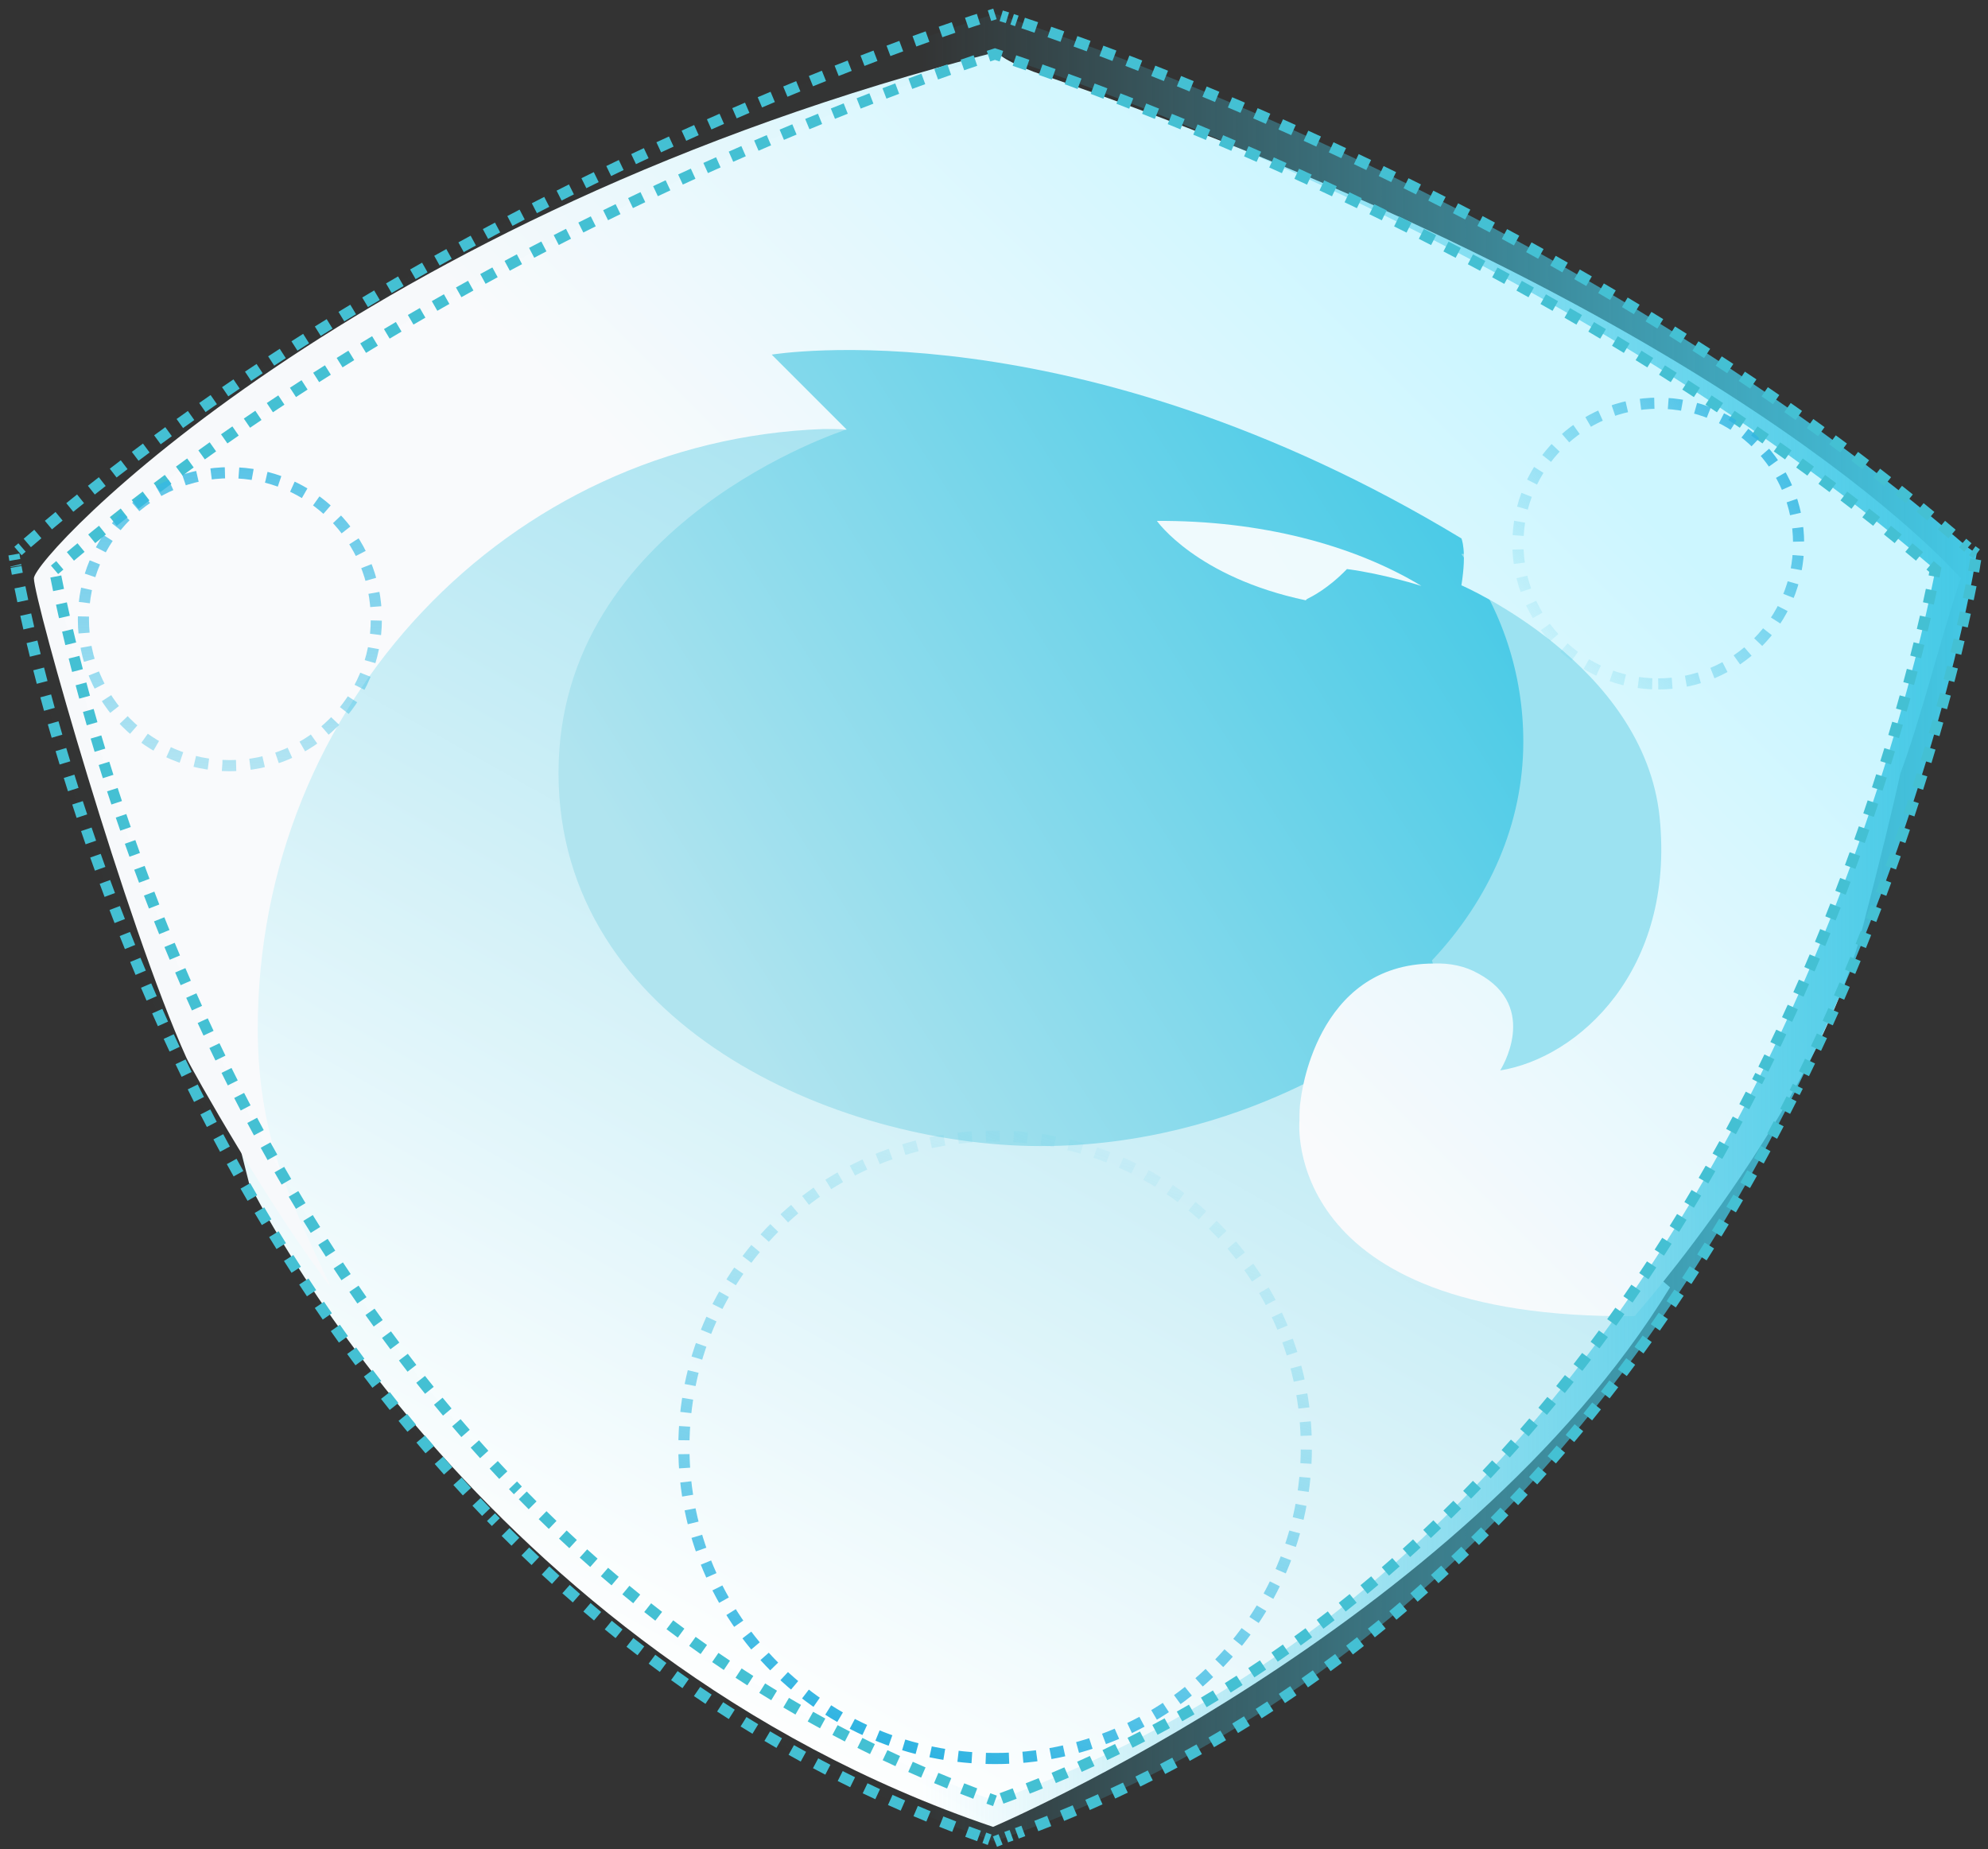 <svg width="143" height="133" viewBox="0 0 143 133" fill="none" xmlns="http://www.w3.org/2000/svg">
<rect x="0" y="0" width="143" height="133" fill="#333333" stroke="none"/>
<path d="M76.471 92.864C99.001 92.864 117.265 74.604 117.265 52.08C117.265 29.556 99.001 11.297 76.471 11.297C53.941 11.297 35.677 29.556 35.677 52.08C35.677 74.604 53.941 92.864 76.471 92.864Z" fill="url(#paint0_linear)"/>
<mask id="mask0" mask-type="alpha" maskUnits="userSpaceOnUse" x="35" y="11" width="83" height="82">
<path d="M76.471 92.864C99.001 92.864 117.265 74.604 117.265 52.08C117.265 29.556 99.001 11.297 76.471 11.297C53.941 11.297 35.677 29.556 35.677 52.08C35.677 74.604 53.941 92.864 76.471 92.864Z" fill="white"/>
</mask>
<g mask="url(#mask0)">
</g>
<path d="M105.121 39.85C108.044 43.807 109.574 48.483 109.574 53.339C109.574 59.23 107.145 64.67 103.007 69.077L105.526 78.475H113.172L121.223 69.347L123.382 55.992L123.831 48.033L115.87 39.04L105.121 39.85Z" fill="url(#paint1_linear)"/>
<path d="M16.517 79.554L17.911 85.085C17.911 85.085 34.373 118.853 71.433 131.399C71.433 131.399 105.151 117.01 120.128 92.594L99.454 74.563C99.454 74.563 89.559 82.432 74.852 82.432C60.144 82.432 40.175 73.663 40.175 55.587C40.175 37.512 60.864 30.902 60.864 30.902L52.049 28.743H29.515L15.213 63.187L16.517 79.554Z" fill="url(#paint2_linear)"/>
<path d="M141.057 41.594C140.428 40.964 124.38 22.372 74.321 5.151C71.748 4.149 71.748 3.718 71.748 3.718C25.251 15.572 2.439 40.036 2.439 41.594C2.439 43.151 9.096 66.559 13.414 76.092C13.773 76.901 19.53 87.063 23.803 92.594C21.284 87.063 18.541 82.252 18.541 73.978C18.541 50.641 36.621 31.666 59.245 30.857C59.785 30.857 60.369 30.857 60.909 30.902L55.512 25.506C55.512 25.506 77.236 21.864 105.121 38.726C105.121 38.726 105.526 39.58 105.121 42.098C105.121 42.098 118.254 47.764 119.379 58.78C120.503 69.796 113.532 76.092 107.91 76.991C107.91 76.991 110.833 72.449 106.335 70.021C105.391 69.482 104.266 69.257 103.142 69.302C94.552 69.302 93.562 79.104 93.562 79.104C93.472 79.599 93.472 80.093 93.472 80.588C93.472 80.588 92.033 94.932 117.58 94.662C117.58 94.662 130.533 80.004 133.951 66.829C135.21 61.972 136.11 58.33 136.695 55.633C138.134 51.81 139.528 46.18 140.878 42.089L141.057 41.594Z" fill="url(#paint3_linear)"/>
<path opacity="0.895" d="M94.012 43.087C94.372 42.907 95.541 42.323 96.89 40.929C99.589 41.289 102.243 42.143 102.243 42.143C97.34 39.175 90.639 37.422 83.218 37.467C83.218 37.467 86.051 41.514 93.922 43.177C93.922 43.177 93.967 43.132 94.012 43.087Z" fill="white"/>
<path fill-rule="evenodd" clip-rule="evenodd" d="M73.143 1.504C80.249 3.843 114.476 15.994 141.552 39.379L142.182 39.837L142.047 40.617C142.047 40.8 139.078 58.591 129.094 78.583C123.202 90.367 116.05 100.638 107.865 109.075C97.79 119.438 86.141 127.095 73.143 131.864L72.378 132.139L71.568 132.46L70.804 132.185L70.039 131.91C57.041 127.141 45.347 119.484 35.317 109.121C27.131 100.638 19.98 90.413 14.088 78.629C4.517 59.422 1.434 42.321 1.156 40.775C1.144 40.708 1.137 40.67 1.135 40.663L1 39.883L1.585 39.379C28.661 15.994 62.888 3.843 69.994 1.504L71.568 1L72.468 1.275L73.143 1.504ZM105.886 107.149C113.891 98.896 120.863 88.854 126.62 77.345C135.255 60.058 138.539 44.514 139.213 40.984C111.463 17.278 76.336 5.448 71.568 3.889C66.756 5.448 31.674 17.278 3.923 40.984C4.598 44.56 7.836 60.104 16.517 77.437C22.274 88.946 29.245 98.942 37.251 107.195C47.191 117.42 58.705 124.894 71.568 129.525C84.432 124.894 95.946 117.374 105.886 107.149Z" fill="url(#paint4_linear)"/>
<path d="M142.047 40.617L141.653 40.549L141.647 40.583V40.617H142.047ZM107.865 109.075L108.151 109.354L108.152 109.354L107.865 109.075ZM70.039 131.91L69.901 132.285L69.904 132.286L70.039 131.91ZM14.088 78.629L13.73 78.807L13.73 78.808L14.088 78.629ZM69.994 1.504L69.872 1.123L69.869 1.124L69.994 1.504ZM105.886 107.149L106.172 107.428L106.173 107.428L105.886 107.149ZM139.213 40.984L139.606 41.059L139.65 40.831L139.473 40.679L139.213 40.984ZM71.568 3.889L71.693 3.509L71.569 3.468L71.445 3.508L71.568 3.889ZM16.517 77.437L16.875 77.258L16.875 77.257L16.517 77.437ZM141.814 39.076C141.688 38.967 141.561 38.858 141.435 38.75L140.914 39.357C141.04 39.465 141.165 39.573 141.291 39.681L141.814 39.076ZM140.674 38.102C140.42 37.887 140.166 37.673 139.91 37.46L139.398 38.074C139.652 38.286 139.905 38.499 140.158 38.713L140.674 38.102ZM139.143 36.824C138.885 36.612 138.628 36.401 138.369 36.191L137.865 36.811C138.122 37.02 138.378 37.23 138.634 37.441L139.143 36.824ZM137.593 35.563C137.333 35.355 137.073 35.148 136.813 34.942L136.317 35.569C136.575 35.775 136.834 35.98 137.092 36.188L137.593 35.563ZM136.028 34.324C135.766 34.119 135.503 33.915 135.239 33.712L134.75 34.345C135.012 34.547 135.274 34.75 135.535 34.955L136.028 34.324ZM134.448 33.105C134.184 32.903 133.919 32.702 133.653 32.502L133.172 33.141C133.436 33.34 133.7 33.54 133.963 33.741L134.448 33.105ZM132.853 31.903C132.586 31.705 132.319 31.507 132.051 31.311L131.577 31.955C131.844 32.151 132.11 32.348 132.376 32.545L132.853 31.903ZM131.246 30.723C130.976 30.527 130.706 30.332 130.435 30.138L129.969 30.788C130.238 30.981 130.508 31.175 130.777 31.371L131.246 30.723ZM129.623 29.559C129.352 29.367 129.081 29.176 128.809 28.985L128.35 29.641C128.62 29.83 128.89 30.02 129.16 30.211L129.623 29.559ZM127.988 28.414C127.714 28.224 127.44 28.036 127.166 27.848L126.714 28.508C126.987 28.695 127.26 28.883 127.533 29.072L127.988 28.414ZM126.343 27.288C126.067 27.101 125.79 26.916 125.514 26.731L125.069 27.396C125.344 27.58 125.62 27.765 125.895 27.951L126.343 27.288ZM124.682 26.178C124.404 25.994 124.127 25.812 123.849 25.631L123.412 26.3C123.688 26.481 123.964 26.663 124.241 26.845L124.682 26.178ZM123.014 25.087C122.733 24.906 122.452 24.726 122.172 24.547L121.741 25.221C122.021 25.399 122.3 25.579 122.579 25.759L123.014 25.087ZM121.331 24.012C121.05 23.835 120.769 23.658 120.489 23.483L120.065 24.161C120.344 24.336 120.624 24.512 120.904 24.689L121.331 24.012ZM119.638 22.954C119.355 22.779 119.072 22.605 118.789 22.432L118.371 23.115C118.653 23.287 118.935 23.46 119.218 23.635L119.638 22.954ZM117.94 21.916C117.654 21.743 117.367 21.57 117.081 21.399L116.671 22.086C116.955 22.256 117.241 22.428 117.526 22.601L117.94 21.916ZM116.224 20.889C115.939 20.72 115.654 20.553 115.369 20.386L114.965 21.076C115.248 21.242 115.532 21.41 115.817 21.578L116.224 20.889ZM114.503 19.881C114.214 19.714 113.926 19.548 113.638 19.383L113.24 20.077C113.527 20.241 113.814 20.407 114.102 20.573L114.503 19.881ZM112.776 18.892C112.485 18.726 112.194 18.562 111.903 18.399L111.512 19.097C111.801 19.259 112.091 19.423 112.381 19.588L112.776 18.892ZM111.032 17.913C110.742 17.752 110.452 17.592 110.164 17.433L109.778 18.134C110.066 18.293 110.354 18.452 110.643 18.612L111.032 17.913ZM109.284 16.952C108.99 16.793 108.698 16.635 108.406 16.478L108.027 17.182C108.318 17.339 108.609 17.496 108.901 17.655L109.284 16.952ZM107.533 16.01C107.236 15.852 106.94 15.696 106.645 15.54L106.272 16.248C106.566 16.403 106.861 16.559 107.157 16.716L107.533 16.01ZM105.762 15.077C105.468 14.924 105.175 14.772 104.882 14.621L104.515 15.332C104.807 15.482 105.099 15.634 105.392 15.787L105.762 15.077ZM103.988 14.162C103.691 14.011 103.396 13.861 103.101 13.712L102.74 14.426C103.034 14.574 103.329 14.724 103.625 14.875L103.988 14.162ZM102.213 13.265C101.912 13.115 101.613 12.966 101.315 12.818L100.96 13.536C101.257 13.682 101.555 13.831 101.855 13.981L102.213 13.265ZM100.424 12.38C100.123 12.233 99.824 12.087 99.526 11.943L99.177 12.663C99.474 12.806 99.772 12.952 100.072 13.098L100.424 12.38ZM98.625 11.508C98.326 11.365 98.028 11.223 97.733 11.083L97.39 11.806C97.685 11.946 97.981 12.087 98.279 12.23L98.625 11.508ZM96.823 10.654C96.52 10.512 96.22 10.371 95.921 10.232L95.584 10.958C95.882 11.097 96.182 11.236 96.483 11.378L96.823 10.654ZM95.018 9.816C94.712 9.675 94.408 9.536 94.106 9.399L93.775 10.127C94.076 10.264 94.379 10.402 94.684 10.543L95.018 9.816ZM93.206 8.992C92.897 8.853 92.591 8.716 92.287 8.581L91.962 9.312C92.265 9.447 92.57 9.583 92.878 9.721L93.206 8.992ZM91.378 8.179C91.071 8.044 90.766 7.911 90.464 7.779L90.145 8.513C90.446 8.644 90.75 8.777 91.056 8.911L91.378 8.179ZM89.546 7.382C89.24 7.25 88.936 7.121 88.635 6.993L88.322 7.729C88.622 7.856 88.924 7.986 89.23 8.117L89.546 7.382ZM87.709 6.601C87.403 6.472 87.1 6.346 86.8 6.221L86.493 6.96C86.792 7.084 87.094 7.21 87.399 7.339L87.709 6.601ZM85.867 5.836C85.559 5.71 85.256 5.586 84.956 5.465L84.656 6.206C84.954 6.327 85.256 6.45 85.563 6.576L85.867 5.836ZM84.018 5.086C83.708 4.962 83.403 4.841 83.103 4.722L82.809 5.466C83.108 5.584 83.412 5.705 83.72 5.829L84.018 5.086ZM82.163 4.353C81.849 4.23 81.541 4.111 81.239 3.995L80.952 4.741C81.252 4.857 81.559 4.976 81.872 5.098L82.163 4.353ZM80.304 3.637C79.984 3.515 79.671 3.398 79.367 3.284L79.087 4.033C79.39 4.146 79.701 4.264 80.02 4.385L80.304 3.637ZM78.446 2.941C78.119 2.821 77.802 2.705 77.497 2.594L77.224 3.346C77.528 3.457 77.844 3.572 78.169 3.692L78.446 2.941ZM76.554 2.255C76.225 2.138 75.912 2.027 75.615 1.923L75.351 2.678C75.646 2.782 75.958 2.892 76.285 3.009L76.554 2.255ZM74.673 1.597C74.326 1.478 74.009 1.371 73.724 1.276L73.47 2.034C73.753 2.129 74.068 2.235 74.414 2.354L74.673 1.597ZM73.271 1.126L72.934 1.011L72.677 1.768L73.014 1.883L73.271 1.126ZM72.585 0.893L72.135 0.755L71.901 1.52L72.351 1.658L72.585 0.893ZM71.446 0.619L71.053 0.745L71.297 1.507L71.691 1.381L71.446 0.619ZM70.266 0.997L69.872 1.123L70.116 1.885L70.51 1.759L70.266 0.997ZM69.869 1.124C69.728 1.171 69.576 1.221 69.413 1.276L69.667 2.034C69.828 1.981 69.979 1.931 70.119 1.884L69.869 1.124ZM68.463 1.597C68.171 1.697 67.857 1.806 67.522 1.923L67.786 2.678C68.119 2.562 68.432 2.454 68.723 2.354L68.463 1.597ZM66.583 2.255C66.281 2.362 65.967 2.475 65.64 2.594L65.913 3.346C66.239 3.228 66.552 3.115 66.852 3.008L66.583 2.255ZM64.691 2.941C64.392 3.051 64.085 3.165 63.77 3.284L64.05 4.033C64.365 3.915 64.671 3.802 64.968 3.692L64.691 2.941ZM62.833 3.637C62.528 3.753 62.217 3.872 61.898 3.995L62.185 4.741C62.503 4.619 62.813 4.5 63.117 4.385L62.833 3.637ZM60.974 4.353C60.666 4.473 60.353 4.596 60.034 4.722L60.328 5.466C60.646 5.34 60.959 5.218 61.265 5.098L60.974 4.353ZM59.119 5.086C58.811 5.21 58.498 5.336 58.181 5.465L58.481 6.206C58.798 6.078 59.11 5.952 59.417 5.829L59.119 5.086ZM57.27 5.836C56.963 5.962 56.652 6.09 56.337 6.221L56.644 6.96C56.958 6.83 57.268 6.702 57.574 6.576L57.27 5.836ZM55.428 6.601C55.122 6.73 54.814 6.86 54.502 6.993L54.815 7.729C55.126 7.597 55.433 7.467 55.738 7.339L55.428 6.601ZM53.591 7.382C53.288 7.513 52.982 7.645 52.673 7.779L52.992 8.513C53.3 8.379 53.605 8.247 53.907 8.117L53.591 7.382ZM51.759 8.179C51.458 8.311 51.155 8.445 50.85 8.581L51.175 9.312C51.479 9.177 51.781 9.043 52.081 8.911L51.759 8.179ZM49.931 8.992C49.633 9.126 49.333 9.261 49.031 9.399L49.362 10.127C49.663 9.99 49.962 9.855 50.259 9.721L49.931 8.992ZM48.119 9.816C47.82 9.953 47.519 10.092 47.216 10.232L47.553 10.958C47.855 10.818 48.155 10.679 48.453 10.543L48.119 9.816ZM46.314 10.654C46.013 10.795 45.709 10.938 45.404 11.083L45.747 11.806C46.051 11.662 46.353 11.519 46.654 11.378L46.314 10.654ZM44.512 11.508C44.213 11.652 43.913 11.796 43.611 11.943L43.96 12.663C44.261 12.517 44.56 12.373 44.858 12.23L44.512 11.508ZM42.713 12.38C42.417 12.525 42.12 12.671 41.822 12.818L42.177 13.536C42.474 13.388 42.77 13.243 43.065 13.098L42.713 12.38ZM40.924 13.265C40.629 13.413 40.333 13.561 40.036 13.712L40.397 14.426C40.693 14.276 40.988 14.128 41.282 13.981L40.924 13.265ZM39.148 14.162C38.852 14.314 38.554 14.467 38.255 14.621L38.621 15.332C38.919 15.178 39.216 15.026 39.512 14.875L39.148 14.162ZM37.375 15.077C37.081 15.23 36.787 15.385 36.492 15.54L36.865 16.248C37.159 16.093 37.452 15.939 37.745 15.787L37.375 15.077ZM35.604 16.01C35.314 16.165 35.023 16.321 34.731 16.478L35.11 17.182C35.401 17.026 35.691 16.87 35.98 16.716L35.604 16.01ZM33.853 16.952C33.561 17.111 33.267 17.272 32.973 17.433L33.359 18.134C33.651 17.974 33.944 17.814 34.236 17.655L33.853 16.952ZM32.105 17.913C31.815 18.074 31.525 18.236 31.234 18.399L31.625 19.097C31.915 18.934 32.205 18.773 32.494 18.612L32.105 17.913ZM30.361 18.892C30.074 19.054 29.787 19.218 29.499 19.383L29.897 20.077C30.183 19.913 30.47 19.75 30.756 19.587L30.361 18.892ZM28.634 19.881C28.346 20.048 28.057 20.216 27.768 20.386L28.172 21.076C28.46 20.907 28.748 20.74 29.035 20.573L28.634 19.881ZM26.913 20.889C26.627 21.058 26.342 21.228 26.056 21.399L26.466 22.086C26.751 21.915 27.036 21.746 27.32 21.578L26.913 20.889ZM25.197 21.916C24.914 22.087 24.631 22.259 24.348 22.432L24.765 23.115C25.047 22.942 25.329 22.771 25.611 22.601L25.197 21.916ZM23.499 22.954C23.215 23.129 22.932 23.306 22.648 23.483L23.072 24.161C23.355 23.985 23.637 23.809 23.919 23.635L23.499 22.954ZM21.806 24.012C21.526 24.189 21.245 24.368 20.965 24.547L21.396 25.221C21.675 25.042 21.954 24.865 22.233 24.689L21.806 24.012ZM20.123 25.087C19.845 25.267 19.566 25.449 19.288 25.631L19.725 26.3C20.003 26.119 20.28 25.939 20.558 25.759L20.123 25.087ZM18.455 26.178C18.178 26.361 17.9 26.546 17.623 26.731L18.067 27.396C18.344 27.211 18.62 27.028 18.896 26.845L18.455 26.178ZM16.794 27.288C16.52 27.474 16.245 27.66 15.971 27.848L16.423 28.508C16.696 28.322 16.969 28.136 17.242 27.951L16.794 27.288ZM15.149 28.414C14.875 28.604 14.601 28.794 14.328 28.985L14.787 29.641C15.059 29.45 15.331 29.261 15.604 29.072L15.149 28.414ZM13.514 29.559C13.243 29.751 12.972 29.944 12.702 30.138L13.168 30.788C13.437 30.595 13.707 30.403 13.977 30.211L13.514 29.559ZM11.89 30.723C11.622 30.918 11.354 31.114 11.086 31.311L11.56 31.955C11.826 31.759 12.093 31.564 12.36 31.371L11.89 30.723ZM10.284 31.903C10.017 32.102 9.75 32.302 9.484 32.502L9.965 33.141C10.23 32.942 10.496 32.743 10.761 32.545L10.284 31.903ZM8.688 33.105C8.424 33.306 8.161 33.508 7.898 33.712L8.386 34.345C8.648 34.143 8.911 33.941 9.174 33.741L8.688 33.105ZM7.109 34.324C6.847 34.529 6.585 34.735 6.324 34.942L6.82 35.569C7.08 35.364 7.341 35.158 7.602 34.955L7.109 34.324ZM5.544 35.563C5.285 35.772 5.026 35.981 4.768 36.191L5.272 36.811C5.529 36.602 5.787 36.395 6.045 36.188L5.544 35.563ZM3.994 36.824C3.738 37.035 3.482 37.247 3.227 37.46L3.739 38.074C3.993 37.862 4.248 37.651 4.503 37.441L3.994 36.824ZM2.463 38.102C2.209 38.317 1.955 38.533 1.702 38.75L2.223 39.357C2.475 39.141 2.727 38.927 2.979 38.713L2.463 38.102ZM1.323 39.076L1.031 39.328L1.554 39.934L1.846 39.682L1.323 39.076ZM0.606 39.951L0.673 40.341L1.462 40.205L1.394 39.815L0.606 39.951ZM0.746 40.758C0.745 40.753 0.744 40.749 0.744 40.748C0.744 40.747 0.744 40.747 0.744 40.747C0.744 40.748 0.745 40.751 0.745 40.755C0.747 40.763 0.749 40.774 0.752 40.79L1.539 40.647C1.535 40.625 1.528 40.588 1.523 40.567L0.746 40.758ZM0.762 40.846C0.78 40.946 0.81 41.112 0.853 41.339L1.639 41.192C1.597 40.967 1.567 40.803 1.549 40.704L0.762 40.846ZM1.044 42.322C1.103 42.616 1.171 42.948 1.249 43.316L2.032 43.15C1.954 42.785 1.887 42.456 1.828 42.164L1.044 42.322ZM1.46 44.293C1.529 44.602 1.603 44.93 1.682 45.275L2.462 45.096C2.383 44.753 2.31 44.427 2.242 44.12L1.46 44.293ZM1.912 46.257C1.987 46.572 2.066 46.898 2.15 47.235L2.926 47.044C2.844 46.708 2.765 46.384 2.691 46.071L1.912 46.257ZM2.394 48.211C2.474 48.526 2.558 48.851 2.645 49.183L3.419 48.981C3.332 48.65 3.249 48.328 3.169 48.013L2.394 48.211ZM2.902 50.155C2.988 50.472 3.076 50.796 3.167 51.126L3.938 50.913C3.848 50.585 3.76 50.263 3.675 49.947L2.902 50.155ZM3.439 52.098C3.529 52.415 3.622 52.738 3.717 53.065L4.485 52.842C4.39 52.516 4.298 52.195 4.209 51.88L3.439 52.098ZM3.999 54.026C4.094 54.343 4.19 54.664 4.289 54.989L5.055 54.757C4.956 54.433 4.86 54.113 4.766 53.798L3.999 54.026ZM4.587 55.955C4.685 56.27 4.785 56.589 4.888 56.911L5.65 56.668C5.548 56.347 5.448 56.031 5.351 55.717L4.587 55.955ZM5.196 57.867C5.299 58.184 5.404 58.504 5.511 58.827L6.271 58.574C6.164 58.253 6.059 57.935 5.956 57.619L5.196 57.867ZM5.83 59.776C5.937 60.091 6.046 60.408 6.157 60.727L6.913 60.465C6.802 60.147 6.694 59.832 6.588 59.519L5.83 59.776ZM6.49 61.68C6.601 61.992 6.713 62.306 6.827 62.623L7.58 62.352C7.466 62.036 7.354 61.724 7.244 61.413L6.49 61.68ZM7.172 63.571C7.287 63.882 7.404 64.196 7.522 64.511L8.271 64.231C8.153 63.917 8.037 63.605 7.923 63.294L7.172 63.571ZM7.878 65.452C7.997 65.763 8.118 66.077 8.241 66.392L8.987 66.101C8.864 65.788 8.744 65.476 8.625 65.166L7.878 65.452ZM8.609 67.325C8.732 67.636 8.857 67.949 8.985 68.263L9.726 67.963C9.6 67.65 9.475 67.339 9.352 67.03L8.609 67.325ZM9.363 69.19C9.491 69.499 9.62 69.809 9.751 70.121L10.489 69.811C10.358 69.501 10.23 69.192 10.103 68.885L9.363 69.19ZM10.142 71.044C10.274 71.352 10.407 71.66 10.542 71.969L11.275 71.65C11.141 71.342 11.009 71.035 10.878 70.73L10.142 71.044ZM10.946 72.889C11.081 73.194 11.219 73.501 11.357 73.808L12.086 73.478C11.948 73.173 11.812 72.868 11.677 72.564L10.946 72.889ZM11.774 74.722C11.914 75.026 12.055 75.33 12.198 75.635L12.922 75.296C12.78 74.992 12.64 74.69 12.501 74.388L11.774 74.722ZM12.627 76.544C12.771 76.846 12.916 77.148 13.063 77.451L13.783 77.102C13.637 76.8 13.492 76.5 13.349 76.2L12.627 76.544ZM13.505 78.354C13.58 78.505 13.655 78.656 13.73 78.807L14.446 78.45C14.371 78.3 14.297 78.15 14.223 78L13.505 78.354ZM13.73 78.808C13.806 78.959 13.882 79.109 13.957 79.26L14.672 78.9C14.596 78.75 14.521 78.6 14.446 78.45L13.73 78.808ZM14.416 80.161C14.57 80.461 14.725 80.76 14.881 81.058L15.59 80.688C15.435 80.391 15.281 80.094 15.128 79.795L14.416 80.161ZM15.352 81.953C15.511 82.251 15.67 82.548 15.83 82.844L16.534 82.463C16.375 82.169 16.216 81.873 16.058 81.577L15.352 81.953ZM16.315 83.731C16.477 84.027 16.641 84.321 16.805 84.615L17.503 84.224C17.34 83.932 17.177 83.639 17.015 83.345L16.315 83.731ZM17.303 85.495C17.47 85.788 17.638 86.08 17.807 86.371L18.499 85.969C18.331 85.68 18.164 85.39 17.998 85.099L17.303 85.495ZM18.318 87.244C18.489 87.534 18.662 87.824 18.835 88.113L19.521 87.701C19.349 87.414 19.177 87.126 19.007 86.837L18.318 87.244ZM19.359 88.977C19.535 89.265 19.712 89.552 19.89 89.838L20.569 89.415C20.393 89.132 20.217 88.846 20.042 88.56L19.359 88.977ZM20.427 90.695C20.608 90.98 20.789 91.264 20.971 91.547L21.644 91.113C21.463 90.832 21.283 90.55 21.103 90.267L20.427 90.695ZM21.522 92.394C21.707 92.677 21.893 92.958 22.08 93.238L22.746 92.794C22.56 92.516 22.375 92.237 22.191 91.956L21.522 92.394ZM22.645 94.077C22.834 94.357 23.025 94.635 23.216 94.912L23.874 94.457C23.684 94.182 23.495 93.906 23.307 93.628L22.645 94.077ZM23.794 95.742C23.988 96.018 24.183 96.293 24.379 96.567L25.03 96.101C24.835 95.829 24.642 95.556 24.449 95.281L23.794 95.742ZM24.971 97.386C25.17 97.659 25.369 97.931 25.57 98.201L26.212 97.725C26.014 97.457 25.815 97.187 25.618 96.916L24.971 97.386ZM26.175 99.011C26.379 99.281 26.583 99.549 26.788 99.817L27.423 99.329C27.219 99.064 27.016 98.798 26.814 98.53L26.175 99.011ZM27.408 100.616C27.616 100.882 27.824 101.147 28.034 101.411L28.66 100.912C28.452 100.651 28.244 100.388 28.038 100.124L27.408 100.616ZM28.667 102.199C28.88 102.462 29.093 102.723 29.308 102.982L29.925 102.473C29.712 102.215 29.5 101.956 29.289 101.696L28.667 102.199ZM29.955 103.76C30.172 104.018 30.39 104.276 30.609 104.531L31.217 104.011C30.999 103.757 30.783 103.502 30.567 103.245L29.955 103.76ZM31.27 105.297C31.491 105.552 31.714 105.805 31.938 106.057L32.536 105.526C32.314 105.276 32.093 105.024 31.873 104.772L31.27 105.297ZM32.613 106.811C32.839 107.061 33.066 107.31 33.295 107.558L33.883 107.016C33.657 106.77 33.431 106.523 33.206 106.274L32.613 106.811ZM33.983 108.299C34.215 108.546 34.447 108.791 34.679 109.034L35.258 108.481C35.026 108.24 34.796 107.997 34.567 107.752L33.983 108.299ZM35.03 109.399C35.146 109.519 35.263 109.639 35.379 109.758L35.951 109.199C35.836 109.081 35.72 108.962 35.605 108.843L35.03 109.399ZM36.083 110.471C36.319 110.707 36.555 110.943 36.793 111.176L37.354 110.606C37.118 110.374 36.883 110.141 36.649 109.906L36.083 110.471ZM37.511 111.875C37.751 112.107 37.993 112.337 38.235 112.566L38.785 111.985C38.544 111.757 38.305 111.529 38.066 111.299L37.511 111.875ZM38.967 113.25C39.212 113.477 39.458 113.702 39.705 113.926L40.242 113.334C39.998 113.112 39.753 112.888 39.51 112.663L38.967 113.25ZM40.451 114.595C40.701 114.817 40.951 115.038 41.203 115.256L41.728 114.653C41.478 114.436 41.23 114.217 40.982 113.997L40.451 114.595ZM41.962 115.91C42.216 116.126 42.471 116.341 42.728 116.555L43.24 115.941C42.986 115.729 42.733 115.515 42.48 115.301L41.962 115.91ZM43.5 117.193C43.759 117.404 44.019 117.614 44.279 117.822L44.779 117.197C44.52 116.99 44.263 116.782 44.006 116.573L43.5 117.193ZM45.065 118.443C45.328 118.649 45.593 118.853 45.858 119.055L46.343 118.42C46.081 118.219 45.819 118.017 45.558 117.813L45.065 118.443ZM46.657 119.66C46.924 119.86 47.193 120.058 47.462 120.255L47.934 119.61C47.667 119.414 47.401 119.218 47.136 119.019L46.657 119.66ZM48.273 120.842C48.545 121.037 48.818 121.229 49.091 121.421L49.549 120.765C49.278 120.575 49.008 120.384 48.739 120.192L48.273 120.842ZM49.915 121.99C50.191 122.179 50.468 122.365 50.746 122.551L51.19 121.885C50.914 121.701 50.64 121.516 50.367 121.329L49.915 121.99ZM51.582 123.102C51.862 123.284 52.142 123.465 52.424 123.644L52.853 122.969C52.574 122.792 52.296 122.612 52.019 122.432L51.582 123.102ZM53.272 124.177C53.556 124.353 53.841 124.528 54.126 124.701L54.541 124.017C54.258 123.845 53.975 123.672 53.694 123.498L53.272 124.177ZM54.986 125.215C55.273 125.385 55.562 125.553 55.851 125.72L56.25 125.027C55.964 124.862 55.678 124.695 55.393 124.527L54.986 125.215ZM56.722 126.215C57.013 126.379 57.305 126.541 57.598 126.701L57.982 125.999C57.692 125.84 57.402 125.68 57.113 125.518L56.722 126.215ZM58.479 127.177C58.774 127.334 59.07 127.49 59.366 127.643L59.734 126.933C59.441 126.781 59.148 126.627 58.855 126.471L58.479 127.177ZM60.258 128.1C60.556 128.25 60.855 128.399 61.154 128.546L61.507 127.828C61.21 127.682 60.914 127.535 60.618 127.386L60.258 128.1ZM62.056 128.983C62.358 129.127 62.66 129.269 62.963 129.409L63.299 128.684C62.999 128.544 62.7 128.403 62.401 128.261L62.056 128.983ZM63.874 129.826C64.178 129.963 64.483 130.098 64.789 130.232L65.11 129.499C64.806 129.367 64.504 129.232 64.202 129.096L63.874 129.826ZM65.709 130.629C66.017 130.759 66.325 130.888 66.634 131.015L66.938 130.275C66.632 130.149 66.326 130.021 66.022 129.892L65.709 130.629ZM67.562 131.39C67.873 131.514 68.183 131.636 68.495 131.756L68.783 131.01C68.474 130.891 68.166 130.77 67.858 130.647L67.562 131.39ZM69.431 132.111C69.588 132.17 69.745 132.228 69.901 132.285L70.177 131.534C70.022 131.477 69.866 131.42 69.711 131.362L69.431 132.111ZM69.904 132.286L70.286 132.424L70.557 131.671L70.175 131.533L69.904 132.286ZM70.668 132.561L71.051 132.699L71.322 131.946L70.939 131.808L70.668 132.561ZM71.716 132.832L72.121 132.671L71.826 131.928L71.421 132.088L71.716 132.832ZM72.513 132.515L72.896 132.378L72.625 131.625L72.243 131.763L72.513 132.515ZM73.28 132.239C73.437 132.182 73.594 132.124 73.75 132.066L73.471 131.316C73.316 131.374 73.16 131.431 73.005 131.488L73.28 132.239ZM74.687 131.71C74.998 131.59 75.309 131.468 75.619 131.345L75.323 130.601C75.016 130.724 74.708 130.845 74.399 130.964L74.687 131.71ZM76.548 130.969C76.857 130.841 77.165 130.713 77.472 130.582L77.16 129.846C76.855 129.975 76.55 130.103 76.243 130.229L76.548 130.969ZM78.392 130.186C78.698 130.052 79.003 129.916 79.307 129.779L78.979 129.05C78.677 129.186 78.374 129.32 78.071 129.453L78.392 130.186ZM80.218 129.362C80.521 129.222 80.823 129.079 81.124 128.935L80.78 128.214C80.481 128.356 80.182 128.497 79.881 128.637L80.218 129.362ZM82.026 128.498C82.326 128.351 82.624 128.202 82.922 128.051L82.561 127.338C82.266 127.487 81.97 127.634 81.673 127.78L82.026 128.498ZM83.814 127.595C84.11 127.441 84.406 127.285 84.7 127.128L84.324 126.422C84.032 126.578 83.739 126.732 83.445 126.885L83.814 127.595ZM85.581 126.651C85.874 126.491 86.166 126.329 86.457 126.165L86.065 125.468C85.776 125.63 85.487 125.791 85.197 125.95L85.581 126.651ZM87.328 125.669C87.617 125.503 87.905 125.334 88.192 125.164L87.785 124.476C87.5 124.644 87.214 124.811 86.928 124.976L87.328 125.669ZM89.052 124.649C89.337 124.476 89.621 124.301 89.905 124.125L89.483 123.446C89.201 123.62 88.919 123.794 88.637 123.965L89.052 124.649ZM90.753 123.591C91.034 123.412 91.315 123.231 91.595 123.049L91.158 122.379C90.88 122.56 90.602 122.739 90.323 122.917L90.753 123.591ZM92.431 122.497C92.708 122.312 92.985 122.125 93.26 121.936L92.809 121.276C92.535 121.463 92.261 121.648 91.986 121.832L92.431 122.497ZM94.084 121.366C94.358 121.175 94.63 120.982 94.902 120.788L94.436 120.137C94.167 120.33 93.897 120.521 93.626 120.711L94.084 121.366ZM95.713 120.2C95.982 120.003 96.251 119.805 96.518 119.605L96.039 118.964C95.773 119.163 95.507 119.36 95.24 119.555L95.713 120.2ZM97.317 119C97.582 118.797 97.846 118.593 98.109 118.387L97.616 117.757C97.355 117.961 97.093 118.164 96.831 118.365L97.317 119ZM98.894 117.767C99.155 117.558 99.415 117.349 99.674 117.137L99.168 116.518C98.911 116.727 98.654 116.935 98.395 117.142L98.894 117.767ZM100.446 116.5C100.703 116.287 100.958 116.072 101.212 115.855L100.694 115.246C100.441 115.461 100.188 115.674 99.934 115.886L100.446 116.5ZM101.971 115.202C102.223 114.984 102.474 114.763 102.724 114.542L102.193 113.943C101.945 114.163 101.696 114.381 101.447 114.598L101.971 115.202ZM103.47 113.873C103.717 113.65 103.963 113.424 104.209 113.198L103.666 112.61C103.423 112.835 103.178 113.058 102.933 113.28L103.47 113.873ZM104.941 112.515C105.184 112.286 105.425 112.056 105.666 111.825L105.112 111.248C104.873 111.478 104.633 111.706 104.392 111.933L104.941 112.515ZM106.385 111.127C106.623 110.894 106.86 110.659 107.097 110.423L106.531 109.857C106.297 110.092 106.061 110.325 105.825 110.556L106.385 111.127ZM107.801 109.712C107.918 109.593 108.035 109.474 108.151 109.354L107.578 108.796C107.462 108.915 107.346 109.034 107.23 109.152L107.801 109.712ZM108.152 109.354C108.269 109.233 108.386 109.111 108.503 108.99L107.926 108.436C107.81 108.556 107.694 108.677 107.578 108.797L108.152 109.354ZM109.2 108.257C109.431 108.012 109.662 107.765 109.891 107.517L109.303 106.974C109.076 107.22 108.847 107.465 108.618 107.708L109.2 108.257ZM110.574 106.77C110.8 106.521 111.026 106.27 111.25 106.017L110.653 105.486C110.43 105.736 110.206 105.985 109.982 106.233L110.574 106.77ZM111.919 105.258C112.141 105.004 112.361 104.749 112.581 104.493L111.974 103.972C111.756 104.227 111.537 104.48 111.317 104.732L111.919 105.258ZM113.236 103.722C113.453 103.464 113.668 103.205 113.883 102.944L113.267 102.435C113.053 102.694 112.839 102.951 112.624 103.207L113.236 103.722ZM114.524 102.161C114.736 101.9 114.947 101.637 115.157 101.373L114.531 100.875C114.323 101.137 114.113 101.398 113.902 101.658L114.524 102.161ZM115.784 100.578C115.991 100.313 116.198 100.046 116.403 99.778L115.769 99.291C115.565 99.558 115.359 99.822 115.154 100.086L115.784 100.578ZM117.016 98.973C117.219 98.704 117.42 98.434 117.621 98.163L116.978 97.687C116.779 97.956 116.578 98.225 116.377 98.492L117.016 98.973ZM118.22 97.347C118.418 97.075 118.615 96.802 118.811 96.527L118.16 96.062C117.965 96.335 117.769 96.606 117.573 96.877L118.22 97.347ZM119.396 95.702C119.589 95.426 119.782 95.15 119.973 94.872L119.315 94.417C119.124 94.694 118.933 94.968 118.741 95.242L119.396 95.702ZM120.544 94.037C120.733 93.758 120.921 93.478 121.108 93.197L120.442 92.754C120.256 93.033 120.07 93.311 119.882 93.588L120.544 94.037ZM121.666 92.353C121.85 92.071 122.033 91.788 122.216 91.504L121.543 91.072C121.362 91.354 121.179 91.635 120.996 91.915L121.666 92.353ZM122.759 90.652C122.939 90.368 123.118 90.082 123.296 89.795L122.617 89.373C122.44 89.658 122.262 89.942 122.083 90.225L122.759 90.652ZM123.826 88.934C124.002 88.647 124.176 88.358 124.35 88.069L123.664 87.657C123.491 87.945 123.318 88.232 123.143 88.517L123.826 88.934ZM124.867 87.2C125.038 86.91 125.208 86.619 125.377 86.327L124.685 85.925C124.517 86.216 124.348 86.505 124.178 86.793L124.867 87.2ZM125.881 85.45C126.047 85.158 126.213 84.864 126.378 84.57L125.68 84.179C125.516 84.472 125.351 84.764 125.186 85.054L125.881 85.45ZM126.868 83.686C127.03 83.391 127.192 83.095 127.352 82.798L126.649 82.418C126.489 82.713 126.329 83.007 126.167 83.3L126.868 83.686ZM127.83 81.907C127.988 81.61 128.145 81.312 128.301 81.012L127.592 80.642C127.437 80.939 127.281 81.236 127.124 81.531L127.83 81.907ZM128.766 80.115C128.92 79.816 129.072 79.515 129.224 79.214L128.51 78.854C128.359 79.153 128.207 79.452 128.054 79.75L128.766 80.115ZM129.451 78.762C129.527 78.61 129.602 78.459 129.677 78.308L128.96 77.953C128.886 78.103 128.811 78.254 128.736 78.404L129.451 78.762ZM130.122 77.402C130.269 77.098 130.415 76.795 130.56 76.493L129.838 76.148C129.694 76.449 129.549 76.75 129.402 77.052L130.122 77.402ZM130.991 75.581C131.135 75.275 131.276 74.971 131.417 74.667L130.69 74.332C130.551 74.634 130.41 74.937 130.267 75.241L130.991 75.581ZM131.836 73.748C131.975 73.441 132.113 73.134 132.248 72.829L131.517 72.504C131.382 72.808 131.245 73.113 131.107 73.418L131.836 73.748ZM132.655 71.905C132.79 71.595 132.924 71.287 133.056 70.98L132.32 70.664C132.189 70.97 132.057 71.277 131.922 71.585L132.655 71.905ZM133.45 70.051C133.581 69.739 133.71 69.429 133.838 69.12L133.099 68.814C132.972 69.122 132.843 69.43 132.713 69.74L133.45 70.051ZM134.22 68.187C134.347 67.873 134.473 67.561 134.596 67.25L133.853 66.954C133.73 67.263 133.605 67.574 133.479 67.886L134.22 68.187ZM134.965 66.313C135.089 65.997 135.21 65.683 135.33 65.37L134.583 65.084C134.464 65.395 134.343 65.708 134.22 66.022L134.965 66.313ZM135.686 64.431C135.806 64.113 135.924 63.796 136.04 63.481L135.289 63.205C135.174 63.518 135.056 63.833 134.937 64.15L135.686 64.431ZM136.384 62.537C136.5 62.218 136.613 61.9 136.725 61.585L135.971 61.318C135.86 61.632 135.747 61.947 135.632 62.265L136.384 62.537ZM137.058 60.633C137.169 60.313 137.278 59.996 137.385 59.682L136.628 59.424C136.521 59.737 136.413 60.053 136.303 60.371L137.058 60.633ZM137.708 58.722C137.815 58.401 137.92 58.083 138.022 57.768L137.262 57.52C137.159 57.833 137.055 58.15 136.949 58.469L137.708 58.722ZM138.332 56.806C138.436 56.481 138.537 56.16 138.636 55.842L137.872 55.604C137.774 55.92 137.673 56.24 137.57 56.563L138.332 56.806ZM138.932 54.883C139.031 54.556 139.128 54.233 139.223 53.914L138.456 53.686C138.362 54.003 138.265 54.324 138.166 54.649L138.932 54.883ZM139.508 52.944C139.604 52.616 139.696 52.294 139.786 51.976L139.016 51.758C138.927 52.074 138.835 52.395 138.74 52.721L139.508 52.944ZM140.056 51.01C140.148 50.678 140.237 50.352 140.323 50.032L139.55 49.824C139.465 50.142 139.376 50.467 139.285 50.797L140.056 51.01ZM140.582 49.054C140.669 48.72 140.753 48.394 140.833 48.077L140.058 47.88C139.978 48.196 139.895 48.52 139.808 48.852L140.582 49.054ZM141.078 47.097C141.161 46.759 141.24 46.431 141.314 46.116L140.536 45.932C140.462 46.245 140.383 46.57 140.301 46.907L141.078 47.097ZM141.544 45.133C141.623 44.786 141.696 44.458 141.764 44.148L140.982 43.977C140.915 44.285 140.842 44.611 140.764 44.955L141.544 45.133ZM141.973 43.169C142.051 42.796 142.118 42.462 142.176 42.169L141.391 42.016C141.334 42.306 141.267 42.636 141.19 43.005L141.973 43.169ZM142.361 41.182C142.388 41.026 142.409 40.904 142.422 40.818C142.429 40.775 142.434 40.74 142.438 40.714C142.439 40.706 142.447 40.657 142.447 40.617H141.647C141.647 40.591 141.65 40.572 141.648 40.584C141.648 40.586 141.647 40.592 141.646 40.602C141.643 40.622 141.639 40.652 141.632 40.692C141.619 40.772 141.6 40.89 141.573 41.043L142.361 41.182ZM142.441 40.685L142.509 40.295L141.72 40.159L141.653 40.549L142.441 40.685ZM142.417 39.514L142.102 39.285L141.632 39.931L141.946 40.161L142.417 39.514ZM126.262 77.166C126.187 77.317 126.111 77.467 126.035 77.618L126.749 77.978C126.826 77.827 126.902 77.675 126.978 77.524L126.262 77.166ZM125.577 78.517C125.423 78.817 125.268 79.116 125.113 79.413L125.822 79.784C125.978 79.485 126.134 79.184 126.289 78.883L125.577 78.517ZM124.642 80.306C124.483 80.604 124.324 80.9 124.164 81.196L124.867 81.577C125.028 81.28 125.189 80.981 125.348 80.682L124.642 80.306ZM123.68 82.082C123.517 82.377 123.354 82.671 123.189 82.964L123.887 83.355C124.052 83.061 124.217 82.765 124.38 82.468L123.68 82.082ZM122.692 83.842C122.525 84.135 122.357 84.426 122.188 84.717L122.879 85.119C123.049 84.827 123.218 84.533 123.386 84.239L122.692 83.842ZM121.677 85.587C121.506 85.877 121.333 86.166 121.16 86.454L121.845 86.867C122.019 86.577 122.193 86.286 122.366 85.995L121.677 85.587ZM120.635 87.316C120.459 87.604 120.282 87.89 120.104 88.175L120.783 88.599C120.962 88.312 121.14 88.024 121.317 87.735L120.635 87.316ZM119.567 89.029C119.386 89.313 119.204 89.597 119.022 89.879L119.694 90.313C119.877 90.029 120.06 89.744 120.242 89.458L119.567 89.029ZM118.47 90.724C118.285 91.005 118.099 91.285 117.912 91.564L118.576 92.01C118.764 91.729 118.952 91.447 119.138 91.164L118.47 90.724ZM117.346 92.4C117.156 92.678 116.966 92.955 116.774 93.231L117.431 93.687C117.624 93.41 117.816 93.131 118.007 92.851L117.346 92.4ZM116.194 94.057C116 94.332 115.804 94.605 115.608 94.878L116.257 95.346C116.454 95.071 116.651 94.796 116.847 94.519L116.194 94.057ZM115.014 95.694C114.815 95.965 114.614 96.236 114.413 96.504L115.054 96.984C115.257 96.713 115.458 96.441 115.659 96.167L115.014 95.694ZM113.805 97.31C113.601 97.578 113.396 97.844 113.191 98.109L113.822 98.6C114.03 98.333 114.236 98.064 114.442 97.794L113.805 97.31ZM112.568 98.903C112.359 99.168 112.15 99.43 111.939 99.692L112.562 100.194C112.774 99.93 112.985 99.666 113.196 99.4L112.568 98.903ZM111.303 100.474C111.089 100.735 110.874 100.993 110.659 101.251L111.272 101.764C111.489 101.505 111.706 101.244 111.921 100.982L111.303 100.474ZM110.008 102.021C109.789 102.277 109.57 102.532 109.349 102.786L109.953 103.311C110.175 103.055 110.396 102.799 110.616 102.541L110.008 102.021ZM108.684 103.543C108.46 103.795 108.236 104.046 108.011 104.295L108.604 104.831C108.831 104.581 109.057 104.328 109.282 104.074L108.684 103.543ZM107.331 105.039C107.102 105.287 106.873 105.533 106.643 105.777L107.226 106.326C107.458 106.079 107.689 105.831 107.919 105.582L107.331 105.039ZM105.948 106.508C105.832 106.629 105.715 106.75 105.598 106.871L106.173 107.428C106.291 107.306 106.408 107.185 106.525 107.062L105.948 106.508ZM105.599 106.87C105.482 106.991 105.365 107.11 105.248 107.23L105.818 107.79C105.937 107.67 106.055 107.549 106.172 107.428L105.599 106.87ZM104.541 107.943C104.304 108.179 104.066 108.414 103.827 108.648L104.386 109.22C104.627 108.984 104.867 108.747 105.106 108.509L104.541 107.943ZM103.105 109.347C102.864 109.579 102.621 109.809 102.377 110.038L102.925 110.621C103.17 110.39 103.415 110.158 103.659 109.924L103.105 109.347ZM101.642 110.721C101.395 110.948 101.148 111.173 100.9 111.396L101.435 111.991C101.685 111.765 101.935 111.538 102.183 111.31L101.642 110.721ZM100.15 112.064C99.899 112.286 99.647 112.506 99.394 112.724L99.916 113.33C100.172 113.11 100.426 112.888 100.679 112.664L100.15 112.064ZM98.63 113.376C98.375 113.592 98.118 113.806 97.861 114.019L98.37 114.636C98.63 114.421 98.889 114.205 99.147 113.987L98.63 113.376ZM97.083 114.655C96.823 114.865 96.562 115.074 96.299 115.282L96.796 115.909C97.06 115.7 97.324 115.489 97.586 115.277L97.083 114.655ZM95.509 115.9C95.244 116.105 94.978 116.308 94.712 116.509L95.194 117.147C95.463 116.944 95.731 116.739 95.998 116.533L95.509 115.9ZM93.908 117.11C93.639 117.309 93.368 117.506 93.097 117.702L93.566 118.351C93.839 118.153 94.112 117.954 94.383 117.754L93.908 117.11ZM92.28 118.285C92.007 118.478 91.732 118.669 91.457 118.858L91.911 119.517C92.189 119.326 92.465 119.133 92.741 118.939L92.28 118.285ZM90.628 119.423C90.35 119.61 90.071 119.795 89.791 119.978L90.23 120.647C90.512 120.462 90.793 120.275 91.074 120.087L90.628 119.423ZM88.949 120.524C88.667 120.704 88.385 120.883 88.101 121.06L88.525 121.738C88.811 121.56 89.096 121.379 89.38 121.197L88.949 120.524ZM87.247 121.586C86.961 121.76 86.674 121.932 86.387 122.102L86.795 122.791C87.085 122.619 87.374 122.445 87.663 122.269L87.247 121.586ZM85.521 122.609C85.231 122.777 84.94 122.942 84.649 123.106L85.041 123.803C85.335 123.638 85.628 123.471 85.921 123.302L85.521 122.609ZM83.772 123.593C83.478 123.753 83.184 123.912 82.889 124.069L83.265 124.776C83.562 124.617 83.859 124.457 84.156 124.295L83.772 123.593ZM82 124.536C81.703 124.69 81.405 124.842 81.107 124.992L81.466 125.707C81.768 125.555 82.068 125.402 82.368 125.246L82 124.536ZM80.208 125.438C79.907 125.585 79.606 125.73 79.304 125.874L79.647 126.596C79.952 126.452 80.256 126.305 80.559 126.157L80.208 125.438ZM78.395 126.299C78.091 126.439 77.787 126.577 77.481 126.713L77.808 127.444C78.116 127.306 78.423 127.167 78.73 127.025L78.395 126.299ZM76.563 127.117C76.256 127.25 75.948 127.381 75.64 127.511L75.95 128.248C76.261 128.118 76.571 127.986 76.881 127.851L76.563 127.117ZM74.713 127.894C74.403 128.019 74.092 128.143 73.781 128.266L74.073 129.01C74.387 128.887 74.701 128.762 75.013 128.635L74.713 127.894ZM72.845 128.627C72.532 128.746 72.219 128.863 71.905 128.978L72.18 129.729C72.497 129.613 72.813 129.495 73.129 129.375L72.845 128.627ZM71.704 129.149C71.546 129.092 71.389 129.035 71.232 128.978L70.957 129.729C71.115 129.787 71.274 129.845 71.433 129.902L71.704 129.149ZM70.293 128.628C69.98 128.509 69.668 128.389 69.357 128.267L69.065 129.011C69.379 129.134 69.694 129.256 70.009 129.376L70.293 128.628ZM68.426 127.895C68.116 127.769 67.807 127.642 67.499 127.513L67.189 128.251C67.501 128.381 67.812 128.51 68.125 128.636L68.426 127.895ZM66.576 127.12C66.269 126.988 65.963 126.854 65.658 126.717L65.332 127.448C65.64 127.585 65.949 127.721 66.258 127.855L66.576 127.12ZM64.744 126.304C64.44 126.164 64.137 126.023 63.835 125.88L63.493 126.603C63.798 126.747 64.103 126.89 64.41 127.031L64.744 126.304ZM62.931 125.446C62.631 125.299 62.331 125.151 62.033 125.001L61.674 125.716C61.975 125.867 62.278 126.017 62.581 126.165L62.931 125.446ZM61.139 124.546C60.842 124.393 60.546 124.238 60.251 124.081L59.875 124.788C60.173 124.946 60.472 125.102 60.772 125.257L61.139 124.546ZM59.367 123.606C59.074 123.446 58.782 123.284 58.49 123.121L58.099 123.818C58.393 123.983 58.688 124.147 58.984 124.308L59.367 123.606ZM57.618 122.625C57.328 122.459 57.04 122.29 56.752 122.12L56.345 122.809C56.635 122.98 56.927 123.15 57.219 123.319L57.618 122.625ZM55.891 121.605C55.606 121.432 55.321 121.257 55.037 121.08L54.614 121.76C54.901 121.938 55.188 122.114 55.477 122.289L55.891 121.605ZM54.188 120.546C53.907 120.366 53.626 120.185 53.346 120.002L52.908 120.671C53.191 120.856 53.474 121.039 53.758 121.22L54.188 120.546ZM52.51 119.448C52.232 119.262 51.956 119.075 51.68 118.885L51.227 119.545C51.505 119.736 51.784 119.925 52.064 120.113L52.51 119.448ZM50.856 118.313C50.583 118.121 50.311 117.927 50.039 117.732L49.572 118.381C49.846 118.578 50.12 118.774 50.396 118.968L50.856 118.313ZM49.228 117.141C48.959 116.943 48.691 116.743 48.424 116.542L47.943 117.181C48.212 117.384 48.482 117.585 48.754 117.785L49.228 117.141ZM47.627 115.934C47.362 115.73 47.099 115.524 46.836 115.317L46.341 115.945C46.605 116.154 46.871 116.361 47.138 116.567L47.627 115.934ZM46.052 114.691C45.792 114.481 45.533 114.27 45.275 114.057L44.766 114.674C45.026 114.889 45.287 115.102 45.55 115.314L46.052 114.691ZM44.505 113.414C44.249 113.199 43.995 112.982 43.742 112.764L43.219 113.37C43.475 113.59 43.731 113.809 43.989 114.026L44.505 113.414ZM42.985 112.105C42.734 111.884 42.484 111.662 42.236 111.438L41.7 112.033C41.952 112.258 42.203 112.483 42.456 112.705L42.985 112.105ZM41.493 110.763C41.247 110.537 41.002 110.31 40.758 110.081L40.211 110.664C40.457 110.895 40.704 111.124 40.952 111.352L41.493 110.763ZM40.03 109.391C39.789 109.159 39.549 108.927 39.309 108.693L38.75 109.265C38.991 109.501 39.234 109.735 39.477 109.968L40.03 109.391ZM38.595 107.988C38.359 107.752 38.124 107.514 37.889 107.276L37.318 107.836C37.555 108.077 37.792 108.316 38.03 108.554L38.595 107.988ZM37.538 106.917C37.422 106.796 37.305 106.676 37.189 106.554L36.612 107.109C36.729 107.231 36.846 107.352 36.964 107.474L37.538 106.917ZM36.495 105.824C36.265 105.58 36.036 105.335 35.807 105.087L35.22 105.63C35.45 105.879 35.68 106.127 35.912 106.373L36.495 105.824ZM35.127 104.344C34.902 104.095 34.678 103.845 34.455 103.594L33.857 104.125C34.082 104.378 34.308 104.63 34.535 104.881L35.127 104.344ZM33.789 102.837C33.569 102.584 33.35 102.33 33.131 102.074L32.523 102.594C32.743 102.851 32.964 103.108 33.186 103.362L33.789 102.837ZM32.48 101.305C32.264 101.048 32.05 100.789 31.836 100.53L31.218 101.038C31.434 101.3 31.65 101.56 31.867 101.819L32.48 101.305ZM31.2 99.749C30.989 99.488 30.779 99.225 30.57 98.962L29.943 99.459C30.154 99.724 30.365 99.988 30.577 100.251L31.2 99.749ZM29.948 98.169C29.742 97.904 29.537 97.638 29.333 97.371L28.697 97.856C28.902 98.126 29.109 98.394 29.316 98.66L29.948 98.169ZM28.724 96.567C28.523 96.299 28.323 96.029 28.123 95.758L27.479 96.232C27.68 96.505 27.882 96.777 28.084 97.047L28.724 96.567ZM27.529 94.943C27.333 94.671 27.137 94.398 26.943 94.124L26.29 94.587C26.486 94.863 26.683 95.138 26.881 95.412L27.529 94.943ZM26.363 93.299C26.171 93.024 25.98 92.747 25.79 92.47L25.13 92.921C25.321 93.201 25.513 93.479 25.706 93.756L26.363 93.299ZM25.224 91.635C25.037 91.357 24.851 91.077 24.666 90.797L23.998 91.237C24.184 91.52 24.372 91.802 24.56 92.082L25.224 91.635ZM24.114 89.953C23.931 89.671 23.75 89.389 23.569 89.105L22.894 89.534C23.076 89.82 23.259 90.105 23.442 90.388L24.114 89.953ZM23.031 88.252C22.853 87.968 22.676 87.682 22.5 87.395L21.818 87.814C21.995 88.102 22.173 88.39 22.352 88.676L23.031 88.252ZM21.975 86.534C21.802 86.246 21.629 85.958 21.458 85.668L20.769 86.076C20.942 86.368 21.116 86.658 21.29 86.947L21.975 86.534ZM20.947 84.799C20.778 84.509 20.61 84.218 20.443 83.926L19.749 84.323C19.917 84.617 20.086 84.91 20.256 85.202L20.947 84.799ZM19.946 83.049C19.781 82.756 19.618 82.462 19.455 82.168L18.755 82.554C18.918 82.851 19.083 83.146 19.248 83.441L19.946 83.049ZM18.971 81.283C18.811 80.988 18.652 80.692 18.494 80.394L17.788 80.77C17.947 81.069 18.107 81.367 18.268 81.664L18.971 81.283ZM18.023 79.502C17.867 79.205 17.713 78.907 17.559 78.607L16.847 78.973C17.002 79.274 17.158 79.574 17.314 79.873L18.023 79.502ZM17.101 77.709C17.026 77.559 16.95 77.408 16.875 77.258L16.159 77.616C16.235 77.767 16.311 77.918 16.387 78.069L17.101 77.709ZM16.875 77.257C16.8 77.109 16.726 76.961 16.653 76.813L15.936 77.168C16.01 77.317 16.084 77.466 16.159 77.616L16.875 77.257ZM16.217 75.926C16.071 75.628 15.928 75.331 15.786 75.034L15.064 75.38C15.207 75.678 15.351 75.977 15.498 76.277L16.217 75.926ZM15.363 74.143C15.222 73.843 15.082 73.543 14.944 73.244L14.218 73.58C14.356 73.88 14.497 74.181 14.639 74.484L15.363 74.143ZM14.533 72.347C14.396 72.045 14.261 71.744 14.127 71.443L13.396 71.769C13.531 72.071 13.667 72.374 13.805 72.678L14.533 72.347ZM13.728 70.539C13.595 70.235 13.464 69.933 13.335 69.632L12.6 69.947C12.73 70.25 12.861 70.554 12.995 70.859L13.728 70.539ZM12.947 68.72C12.819 68.416 12.692 68.112 12.567 67.811L11.828 68.116C11.954 68.42 12.081 68.725 12.21 69.031L12.947 68.72ZM12.191 66.892C12.066 66.585 11.943 66.279 11.822 65.975L11.079 66.271C11.201 66.577 11.324 66.884 11.45 67.193L12.191 66.892ZM11.459 65.055C11.338 64.746 11.219 64.438 11.102 64.131L10.355 64.417C10.473 64.725 10.593 65.035 10.714 65.347L11.459 65.055ZM10.752 63.209C10.635 62.898 10.52 62.588 10.406 62.28L9.655 62.556C9.769 62.866 9.885 63.177 10.003 63.49L10.752 63.209ZM10.067 61.35C9.954 61.038 9.844 60.729 9.735 60.422L8.981 60.689C9.09 60.997 9.201 61.308 9.314 61.622L10.067 61.35ZM9.407 59.485C9.298 59.17 9.191 58.858 9.086 58.549L8.328 58.806C8.434 59.117 8.542 59.431 8.651 59.747L9.407 59.485ZM8.772 57.614C8.667 57.297 8.563 56.983 8.463 56.673L7.702 56.92C7.803 57.233 7.907 57.548 8.013 57.866L8.772 57.614ZM8.159 55.729C8.058 55.411 7.959 55.097 7.862 54.786L7.099 55.024C7.196 55.336 7.295 55.652 7.397 55.972L8.159 55.729ZM7.573 53.844C7.475 53.523 7.381 53.207 7.288 52.895L6.521 53.123C6.614 53.436 6.709 53.754 6.807 54.076L7.573 53.844ZM7.009 51.944C6.916 51.621 6.825 51.304 6.737 50.992L5.967 51.209C6.056 51.523 6.147 51.842 6.241 52.166L7.009 51.944ZM6.472 50.039C6.383 49.714 6.296 49.396 6.213 49.085L5.44 49.291C5.524 49.605 5.611 49.925 5.7 50.251L6.472 50.039ZM5.961 48.129C5.876 47.801 5.794 47.481 5.716 47.171L4.94 47.366C5.019 47.679 5.101 48 5.187 48.33L5.961 48.129ZM5.478 46.21C5.396 45.877 5.319 45.557 5.247 45.248L4.468 45.432C4.541 45.742 4.619 46.065 4.7 46.4L5.478 46.21ZM5.024 44.287C4.947 43.947 4.876 43.626 4.81 43.324L4.028 43.494C4.094 43.798 4.166 44.122 4.244 44.464L5.024 44.287ZM4.604 42.355C4.528 41.989 4.463 41.666 4.408 41.387L3.623 41.541C3.678 41.822 3.744 42.149 3.82 42.518L4.604 42.355ZM4.183 41.288C4.309 41.18 4.435 41.073 4.562 40.966L4.044 40.356C3.917 40.463 3.79 40.571 3.664 40.679L4.183 41.288ZM5.321 40.326C5.575 40.114 5.829 39.902 6.084 39.692L5.574 39.075C5.318 39.287 5.063 39.499 4.808 39.712L5.321 40.326ZM6.85 39.064C7.107 38.855 7.364 38.646 7.622 38.439L7.121 37.815C6.862 38.024 6.603 38.233 6.345 38.444L6.85 39.064ZM8.398 37.82C8.657 37.614 8.916 37.41 9.176 37.206L8.683 36.576C8.422 36.781 8.161 36.986 7.901 37.193L8.398 37.82ZM9.96 36.597C10.222 36.394 10.485 36.192 10.748 35.992L10.263 35.356C9.998 35.557 9.734 35.76 9.471 35.964L9.96 36.597ZM11.538 35.393C11.802 35.194 12.067 34.995 12.332 34.798L11.854 34.157C11.588 34.355 11.322 34.554 11.057 34.754L11.538 35.393ZM13.131 34.207C13.398 34.011 13.665 33.816 13.932 33.622L13.463 32.974C13.194 33.169 12.925 33.365 12.657 33.562L13.131 34.207ZM14.735 33.043C15.005 32.849 15.275 32.657 15.545 32.465L15.083 31.812C14.812 32.005 14.54 32.198 14.269 32.393L14.735 33.043ZM16.358 31.893C16.628 31.704 16.899 31.515 17.171 31.328L16.716 30.67C16.443 30.858 16.171 31.047 15.899 31.238L16.358 31.893ZM17.989 30.765C18.263 30.578 18.537 30.391 18.811 30.206L18.364 29.543C18.088 29.729 17.813 29.916 17.538 30.105L17.989 30.765ZM19.634 29.653C19.91 29.47 20.185 29.287 20.46 29.105L20.019 28.438C19.743 28.62 19.466 28.803 19.19 28.988L19.634 29.653ZM21.293 28.559C21.57 28.378 21.848 28.198 22.125 28.019L21.691 27.346C21.413 27.526 21.134 27.707 20.855 27.889L21.293 28.559ZM22.957 27.485C23.238 27.306 23.518 27.128 23.799 26.951L23.372 26.274C23.091 26.452 22.809 26.631 22.527 26.81L22.957 27.485ZM24.641 26.423C24.921 26.248 25.201 26.074 25.481 25.901L25.061 25.221C24.78 25.394 24.499 25.569 24.217 25.744L24.641 26.423ZM26.329 25.381C26.613 25.208 26.897 25.036 27.18 24.865L26.767 24.18C26.482 24.352 26.198 24.525 25.913 24.698L26.329 25.381ZM28.029 24.356C28.314 24.186 28.599 24.017 28.883 23.849L28.476 23.16C28.191 23.329 27.905 23.498 27.619 23.669L28.029 24.356ZM29.742 23.345C30.028 23.178 30.313 23.012 30.599 22.848L30.198 22.155C29.912 22.32 29.625 22.487 29.338 22.654L29.742 23.345ZM31.458 22.354C31.748 22.189 32.037 22.024 32.325 21.861L31.931 21.165C31.642 21.328 31.352 21.493 31.061 21.659L31.458 22.354ZM33.189 21.376C33.478 21.214 33.767 21.054 34.054 20.894L33.667 20.194C33.378 20.354 33.089 20.515 32.798 20.677L33.189 21.376ZM34.929 20.413C35.22 20.254 35.51 20.096 35.799 19.939L35.418 19.236C35.128 19.393 34.837 19.552 34.545 19.711L34.929 20.413ZM36.671 19.47C36.965 19.312 37.259 19.155 37.552 19L37.177 18.293C36.883 18.449 36.588 18.606 36.293 18.765L36.671 19.47ZM38.428 18.538C38.722 18.384 39.014 18.231 39.306 18.08L38.938 17.37C38.645 17.522 38.351 17.675 38.057 17.829L38.428 18.538ZM40.194 17.622C40.488 17.47 40.782 17.32 41.075 17.171L40.713 16.458C40.419 16.607 40.124 16.758 39.828 16.91L40.194 17.622ZM41.96 16.724C42.259 16.574 42.556 16.425 42.853 16.277L42.496 15.561C42.199 15.709 41.901 15.858 41.601 16.009L41.96 16.724ZM43.738 15.839C44.038 15.692 44.336 15.546 44.632 15.401L44.282 14.682C43.984 14.827 43.685 14.973 43.385 15.121L43.738 15.839ZM45.529 14.967C45.826 14.824 46.122 14.682 46.416 14.541L46.072 13.819C45.777 13.96 45.48 14.102 45.181 14.246L45.529 14.967ZM47.321 14.112C47.622 13.97 47.922 13.83 48.22 13.691L47.881 12.966C47.583 13.105 47.282 13.246 46.98 13.389L47.321 14.112ZM49.116 13.275C49.421 13.134 49.724 12.995 50.025 12.857L49.693 12.129C49.391 12.267 49.087 12.407 48.78 12.549L49.116 13.275ZM50.923 12.449C51.229 12.311 51.533 12.175 51.834 12.04L51.508 11.31C51.205 11.445 50.901 11.582 50.594 11.72L50.923 12.449ZM52.742 11.637C53.046 11.502 53.347 11.37 53.646 11.239L53.326 10.506C53.026 10.637 52.723 10.77 52.419 10.905L52.742 11.637ZM54.564 10.841C54.867 10.71 55.168 10.58 55.466 10.453L55.151 9.718C54.853 9.845 54.551 9.975 54.247 10.106L54.564 10.841ZM56.391 10.06C56.697 9.931 57 9.804 57.3 9.679L56.992 8.94C56.691 9.066 56.387 9.193 56.08 9.323L56.391 10.06ZM58.224 9.296C58.532 9.168 58.837 9.043 59.138 8.921L58.837 8.18C58.535 8.303 58.228 8.428 57.919 8.556L58.224 9.296ZM60.063 8.546C60.374 8.421 60.68 8.299 60.981 8.179L60.686 7.435C60.383 7.556 60.076 7.678 59.764 7.804L60.063 8.546ZM61.91 7.812C62.221 7.69 62.527 7.571 62.827 7.455L62.538 6.709C62.237 6.825 61.93 6.945 61.618 7.068L61.91 7.812ZM63.764 7.095C64.076 6.975 64.382 6.859 64.679 6.747L64.397 5.999C64.098 6.111 63.792 6.227 63.478 6.347L63.764 7.095ZM65.62 6.396C65.942 6.276 66.253 6.162 66.554 6.052L66.279 5.3C65.977 5.411 65.665 5.526 65.342 5.645L65.62 6.396ZM67.476 5.718C67.804 5.6 68.117 5.489 68.414 5.384L68.147 4.629C67.849 4.735 67.535 4.847 67.206 4.965L67.476 5.718ZM69.356 5.054C69.697 4.936 70.009 4.829 70.293 4.733L70.037 3.975C69.751 4.072 69.437 4.18 69.094 4.298L69.356 5.054ZM71.23 4.42C71.406 4.362 71.56 4.312 71.692 4.269L71.445 3.508C71.312 3.551 71.157 3.602 70.98 3.66L71.23 4.42ZM71.444 4.269C71.575 4.312 71.729 4.362 71.906 4.421L72.158 3.662C71.98 3.603 71.825 3.552 71.693 3.509L71.444 4.269ZM72.842 4.735C73.125 4.832 73.438 4.939 73.779 5.057L74.041 4.302C73.699 4.183 73.385 4.075 73.099 3.978L72.842 4.735ZM74.721 5.388C75.018 5.493 75.331 5.604 75.659 5.723L75.93 4.97C75.601 4.851 75.286 4.739 74.988 4.633L74.721 5.388ZM76.581 6.057C76.882 6.167 77.193 6.282 77.514 6.401L77.792 5.651C77.47 5.531 77.158 5.416 76.856 5.306L76.581 6.057ZM78.456 6.753C78.753 6.866 79.058 6.981 79.371 7.101L79.656 6.353C79.343 6.234 79.037 6.117 78.738 6.005L78.456 6.753ZM80.307 7.461C80.607 7.577 80.913 7.697 81.225 7.819L81.517 7.074C81.204 6.951 80.897 6.832 80.596 6.715L80.307 7.461ZM82.153 8.186C82.454 8.305 82.76 8.428 83.071 8.553L83.37 7.811C83.058 7.685 82.751 7.562 82.448 7.442L82.153 8.186ZM83.995 8.927C84.296 9.05 84.601 9.175 84.91 9.303L85.216 8.563C84.905 8.435 84.599 8.31 84.297 8.187L83.995 8.927ZM85.834 9.686C86.133 9.811 86.436 9.938 86.743 10.067L87.054 9.33C86.747 9.201 86.442 9.073 86.142 8.947L85.834 9.686ZM87.668 10.46C87.966 10.588 88.266 10.717 88.57 10.848L88.887 10.113C88.582 9.982 88.281 9.852 87.982 9.725L87.668 10.46ZM89.488 11.247C89.787 11.377 90.088 11.51 90.392 11.644L90.715 10.912C90.41 10.777 90.108 10.645 89.808 10.514L89.488 11.247ZM91.3 12.047C91.601 12.182 91.905 12.318 92.21 12.456L92.54 11.727C92.233 11.589 91.928 11.452 91.626 11.317L91.3 12.047ZM93.108 12.864C93.41 13.002 93.713 13.141 94.018 13.282L94.354 12.556C94.047 12.414 93.743 12.274 93.441 12.136L93.108 12.864ZM94.914 13.698C95.212 13.836 95.511 13.977 95.813 14.119L96.154 13.396C95.852 13.253 95.551 13.112 95.252 12.973L94.914 13.698ZM96.717 14.548C97.012 14.688 97.308 14.83 97.605 14.973L97.952 14.253C97.654 14.109 97.357 13.967 97.061 13.826L96.717 14.548ZM98.502 15.408C98.798 15.552 99.096 15.698 99.396 15.845L99.749 15.128C99.449 14.98 99.15 14.833 98.852 14.688L98.502 15.408ZM100.281 16.284C100.578 16.431 100.875 16.58 101.174 16.73L101.533 16.015C101.233 15.864 100.935 15.715 100.637 15.567L100.281 16.284ZM102.059 17.177C102.352 17.326 102.646 17.476 102.941 17.627L103.306 16.916C103.01 16.764 102.715 16.613 102.421 16.464L102.059 17.177ZM103.828 18.085C104.12 18.237 104.413 18.39 104.706 18.543L105.078 17.835C104.783 17.68 104.489 17.527 104.197 17.375L103.828 18.085ZM105.583 19.006C105.876 19.161 106.169 19.317 106.464 19.475L106.842 18.77C106.546 18.611 106.251 18.454 105.957 18.299L105.583 19.006ZM107.335 19.944C107.625 20.101 107.915 20.259 108.206 20.418L108.59 19.716C108.298 19.556 108.007 19.398 107.716 19.241L107.335 19.944ZM109.08 20.899C109.368 21.058 109.657 21.219 109.946 21.38L110.336 20.682C110.046 20.52 109.756 20.359 109.467 20.199L109.08 20.899ZM110.81 21.866C111.098 22.029 111.387 22.193 111.677 22.358L112.073 21.663C111.783 21.497 111.493 21.333 111.203 21.169L110.81 21.866ZM112.536 22.852C112.822 23.016 113.107 23.182 113.393 23.349L113.796 22.658C113.509 22.491 113.223 22.324 112.936 22.159L112.536 22.852ZM114.252 23.853C114.537 24.021 114.821 24.19 115.106 24.36L115.516 23.672C115.23 23.502 114.944 23.332 114.659 23.164L114.252 23.853ZM115.955 24.869C116.239 25.04 116.522 25.212 116.806 25.384L117.222 24.701C116.937 24.528 116.653 24.355 116.368 24.184L115.955 24.869ZM117.654 25.904C117.934 26.077 118.214 26.251 118.495 26.426L118.918 25.747C118.637 25.571 118.355 25.397 118.074 25.224L117.654 25.904ZM119.337 26.954C119.617 27.13 119.898 27.308 120.178 27.487L120.608 26.813C120.327 26.633 120.045 26.454 119.763 26.277L119.337 26.954ZM121.011 28.021C121.288 28.2 121.566 28.38 121.843 28.561L122.28 27.891C122.002 27.709 121.723 27.528 121.444 27.349L121.011 28.021ZM122.676 29.107C122.951 29.289 123.226 29.471 123.501 29.655L123.946 28.99C123.669 28.805 123.393 28.622 123.117 28.439L122.676 29.107ZM124.325 30.208C124.599 30.393 124.873 30.579 125.147 30.767L125.599 30.106C125.323 29.918 125.048 29.731 124.772 29.545L124.325 30.208ZM125.965 31.329C126.237 31.517 126.508 31.705 126.779 31.895L127.237 31.239C126.965 31.049 126.693 30.859 126.42 30.671L125.965 31.329ZM127.591 32.467C127.861 32.658 128.131 32.85 128.401 33.044L128.867 32.394C128.596 32.199 128.325 32.006 128.053 31.814L127.591 32.467ZM129.204 33.623C129.471 33.817 129.739 34.012 130.005 34.208L130.479 33.563C130.211 33.366 129.943 33.17 129.674 32.975L129.204 33.623ZM130.805 34.799C131.07 34.996 131.334 35.194 131.599 35.393L132.08 34.754C131.814 34.554 131.549 34.355 131.282 34.157L130.805 34.799ZM132.389 35.992C132.652 36.193 132.914 36.394 133.177 36.597L133.666 35.964C133.402 35.76 133.138 35.558 132.874 35.356L132.389 35.992ZM133.96 37.207C134.22 37.41 134.48 37.614 134.739 37.82L135.236 37.193C134.975 36.987 134.715 36.781 134.453 36.577L133.96 37.207ZM135.514 38.439C135.772 38.646 136.03 38.855 136.287 39.064L136.792 38.444C136.534 38.233 136.275 38.024 136.015 37.815L135.514 38.439ZM137.053 39.692C137.308 39.903 137.562 40.114 137.816 40.326L138.329 39.712C138.074 39.499 137.819 39.287 137.562 39.075L137.053 39.692ZM138.575 40.966C138.701 41.073 138.828 41.18 138.954 41.288L139.473 40.679C139.346 40.571 139.22 40.463 139.093 40.356L138.575 40.966ZM138.82 40.909C138.794 41.048 138.763 41.207 138.728 41.385L139.512 41.54C139.548 41.361 139.579 41.2 139.606 41.059L138.82 40.909ZM138.53 42.35C138.468 42.645 138.399 42.967 138.322 43.316L139.103 43.489C139.181 43.137 139.251 42.812 139.313 42.514L138.53 42.35ZM138.106 44.276C138.036 44.58 137.961 44.9 137.881 45.234L138.66 45.42C138.74 45.084 138.815 44.761 138.886 44.455L138.106 44.276ZM137.649 46.194C137.573 46.503 137.493 46.823 137.409 47.152L138.184 47.349C138.268 47.018 138.349 46.697 138.426 46.386L137.649 46.194ZM137.162 48.107C137.081 48.418 136.996 48.735 136.909 49.061L137.681 49.269C137.769 48.942 137.854 48.622 137.936 48.31L137.162 48.107ZM136.649 50.012C136.563 50.323 136.474 50.639 136.383 50.962L137.152 51.181C137.244 50.856 137.334 50.538 137.42 50.225L136.649 50.012ZM136.11 51.911C136.019 52.223 135.926 52.539 135.83 52.86L136.597 53.089C136.693 52.766 136.787 52.448 136.878 52.135L136.11 51.911ZM135.545 53.806C135.45 54.116 135.353 54.429 135.254 54.746L136.018 54.985C136.118 54.666 136.215 54.351 136.31 54.04L135.545 53.806ZM134.957 55.687C134.858 55.997 134.757 56.311 134.654 56.628L135.414 56.876C135.518 56.557 135.62 56.242 135.72 55.93L134.957 55.687ZM134.344 57.566C134.241 57.874 134.137 58.185 134.03 58.499L134.787 58.757C134.895 58.441 135 58.129 135.103 57.819L134.344 57.566ZM133.709 59.433C133.601 59.742 133.492 60.053 133.381 60.367L134.135 60.635C134.247 60.319 134.357 60.006 134.464 59.696L133.709 59.433ZM133.049 61.293C132.938 61.6 132.825 61.909 132.71 62.221L133.461 62.498C133.576 62.185 133.69 61.874 133.802 61.565L133.049 61.293ZM132.365 63.148C132.251 63.452 132.134 63.759 132.016 64.067L132.763 64.354C132.882 64.044 132.999 63.736 133.114 63.429L132.365 63.148ZM131.659 64.989C131.54 65.294 131.419 65.6 131.297 65.907L132.04 66.203C132.163 65.894 132.284 65.587 132.404 65.281L131.659 64.989ZM130.929 66.822C130.806 67.126 130.681 67.431 130.554 67.738L131.293 68.044C131.421 67.736 131.546 67.428 131.67 67.123L130.929 66.822ZM130.175 68.646C130.048 68.948 129.919 69.251 129.788 69.555L130.524 69.871C130.655 69.565 130.784 69.26 130.912 68.956L130.175 68.646ZM129.397 70.461C129.266 70.76 129.133 71.061 128.999 71.363L129.73 71.688C129.865 71.385 129.998 71.082 130.13 70.781L129.397 70.461ZM128.594 72.265C128.459 72.563 128.323 72.861 128.185 73.161L128.911 73.496C129.05 73.195 129.187 72.895 129.323 72.595L128.594 72.265ZM127.768 74.058C127.629 74.353 127.488 74.65 127.346 74.947L128.068 75.292C128.211 74.993 128.352 74.695 128.492 74.397L127.768 74.058ZM126.917 75.837C126.774 76.132 126.629 76.427 126.483 76.722L127.2 77.077C127.347 76.78 127.493 76.483 127.637 76.187L126.917 75.837Z" fill="#44C0D3"/>
<path d="M119.281 49.192C124.857 49.192 129.377 44.672 129.377 39.096C129.377 33.52 124.857 29 119.281 29C113.706 29 109.186 33.52 109.186 39.096C109.186 44.672 113.706 49.192 119.281 49.192Z" stroke="url(#paint5_linear)" stroke-width="0.8" stroke-dasharray="1"/>
<path d="M6 44.535C6 50.353 10.717 55.07 16.535 55.07C22.353 55.07 27.07 50.353 27.07 44.535C27.07 38.717 22.353 34 16.535 34C10.717 34 6 38.717 6 44.535Z" stroke="url(#paint6_linear)" stroke-width="0.8" stroke-dasharray="1"/>
<path d="M71.581 126.482C83.944 126.482 93.967 116.459 93.967 104.096C93.967 91.732 83.944 81.709 71.581 81.709C59.217 81.709 49.194 91.732 49.194 104.096C49.194 116.459 59.217 126.482 71.581 126.482Z" stroke="url(#paint7_linear)" stroke-width="0.8" stroke-dasharray="1"/>
<defs>
<linearGradient id="paint0_linear" x1="64.07" y1="91.266" x2="120.535" y2="55.472" gradientUnits="userSpaceOnUse">
<stop stop-color="#B0E4EF"/>
<stop offset="1" stop-color="#44C9E6"/>
</linearGradient>
<linearGradient id="paint1_linear" x1="126.644" y1="40.813" x2="120.594" y2="-2.183" gradientUnits="userSpaceOnUse">
<stop stop-color="#9CE2F1"/>
<stop offset="1" stop-color="#44C9E6"/>
</linearGradient>
<linearGradient id="paint2_linear" x1="41.835" y1="1.263" x2="-7.31" y2="88.474" gradientUnits="userSpaceOnUse">
<stop stop-color="#98DEEE"/>
<stop offset="1" stop-color="white"/>
</linearGradient>
<linearGradient id="paint3_linear" x1="62.996" y1="50.997" x2="97.818" y2="16.117" gradientUnits="userSpaceOnUse">
<stop stop-color="#F9FAFC"/>
<stop offset="1" stop-color="#CCF6FF"/>
</linearGradient>
<linearGradient id="paint4_linear" x1="66.368" y1="74.808" x2="142.182" y2="74.808" gradientUnits="userSpaceOnUse">
<stop stop-color="#44C9E6" stop-opacity="0.01"/>
<stop offset="1" stop-color="#44C9E6"/>
</linearGradient>
<linearGradient id="paint5_linear" x1="116.961" y1="57.904" x2="138.455" y2="39.747" gradientUnits="userSpaceOnUse">
<stop stop-color="#5BCFE8" stop-opacity="0.01"/>
<stop offset="1" stop-color="#2CB2E1"/>
</linearGradient>
<linearGradient id="paint6_linear" x1="42.56" y1="75.686" x2="42.56" y2="23.637" gradientUnits="userSpaceOnUse">
<stop stop-color="#5BCFE8" stop-opacity="0.01"/>
<stop offset="1" stop-color="#2CB2E1"/>
</linearGradient>
<linearGradient id="paint7_linear" x1="63.45" y1="74.019" x2="48.069" y2="121.042" gradientUnits="userSpaceOnUse">
<stop stop-color="#5BCFE8" stop-opacity="0.01"/>
<stop offset="1" stop-color="#2CB2E1"/>
</linearGradient>
</defs>
</svg>
